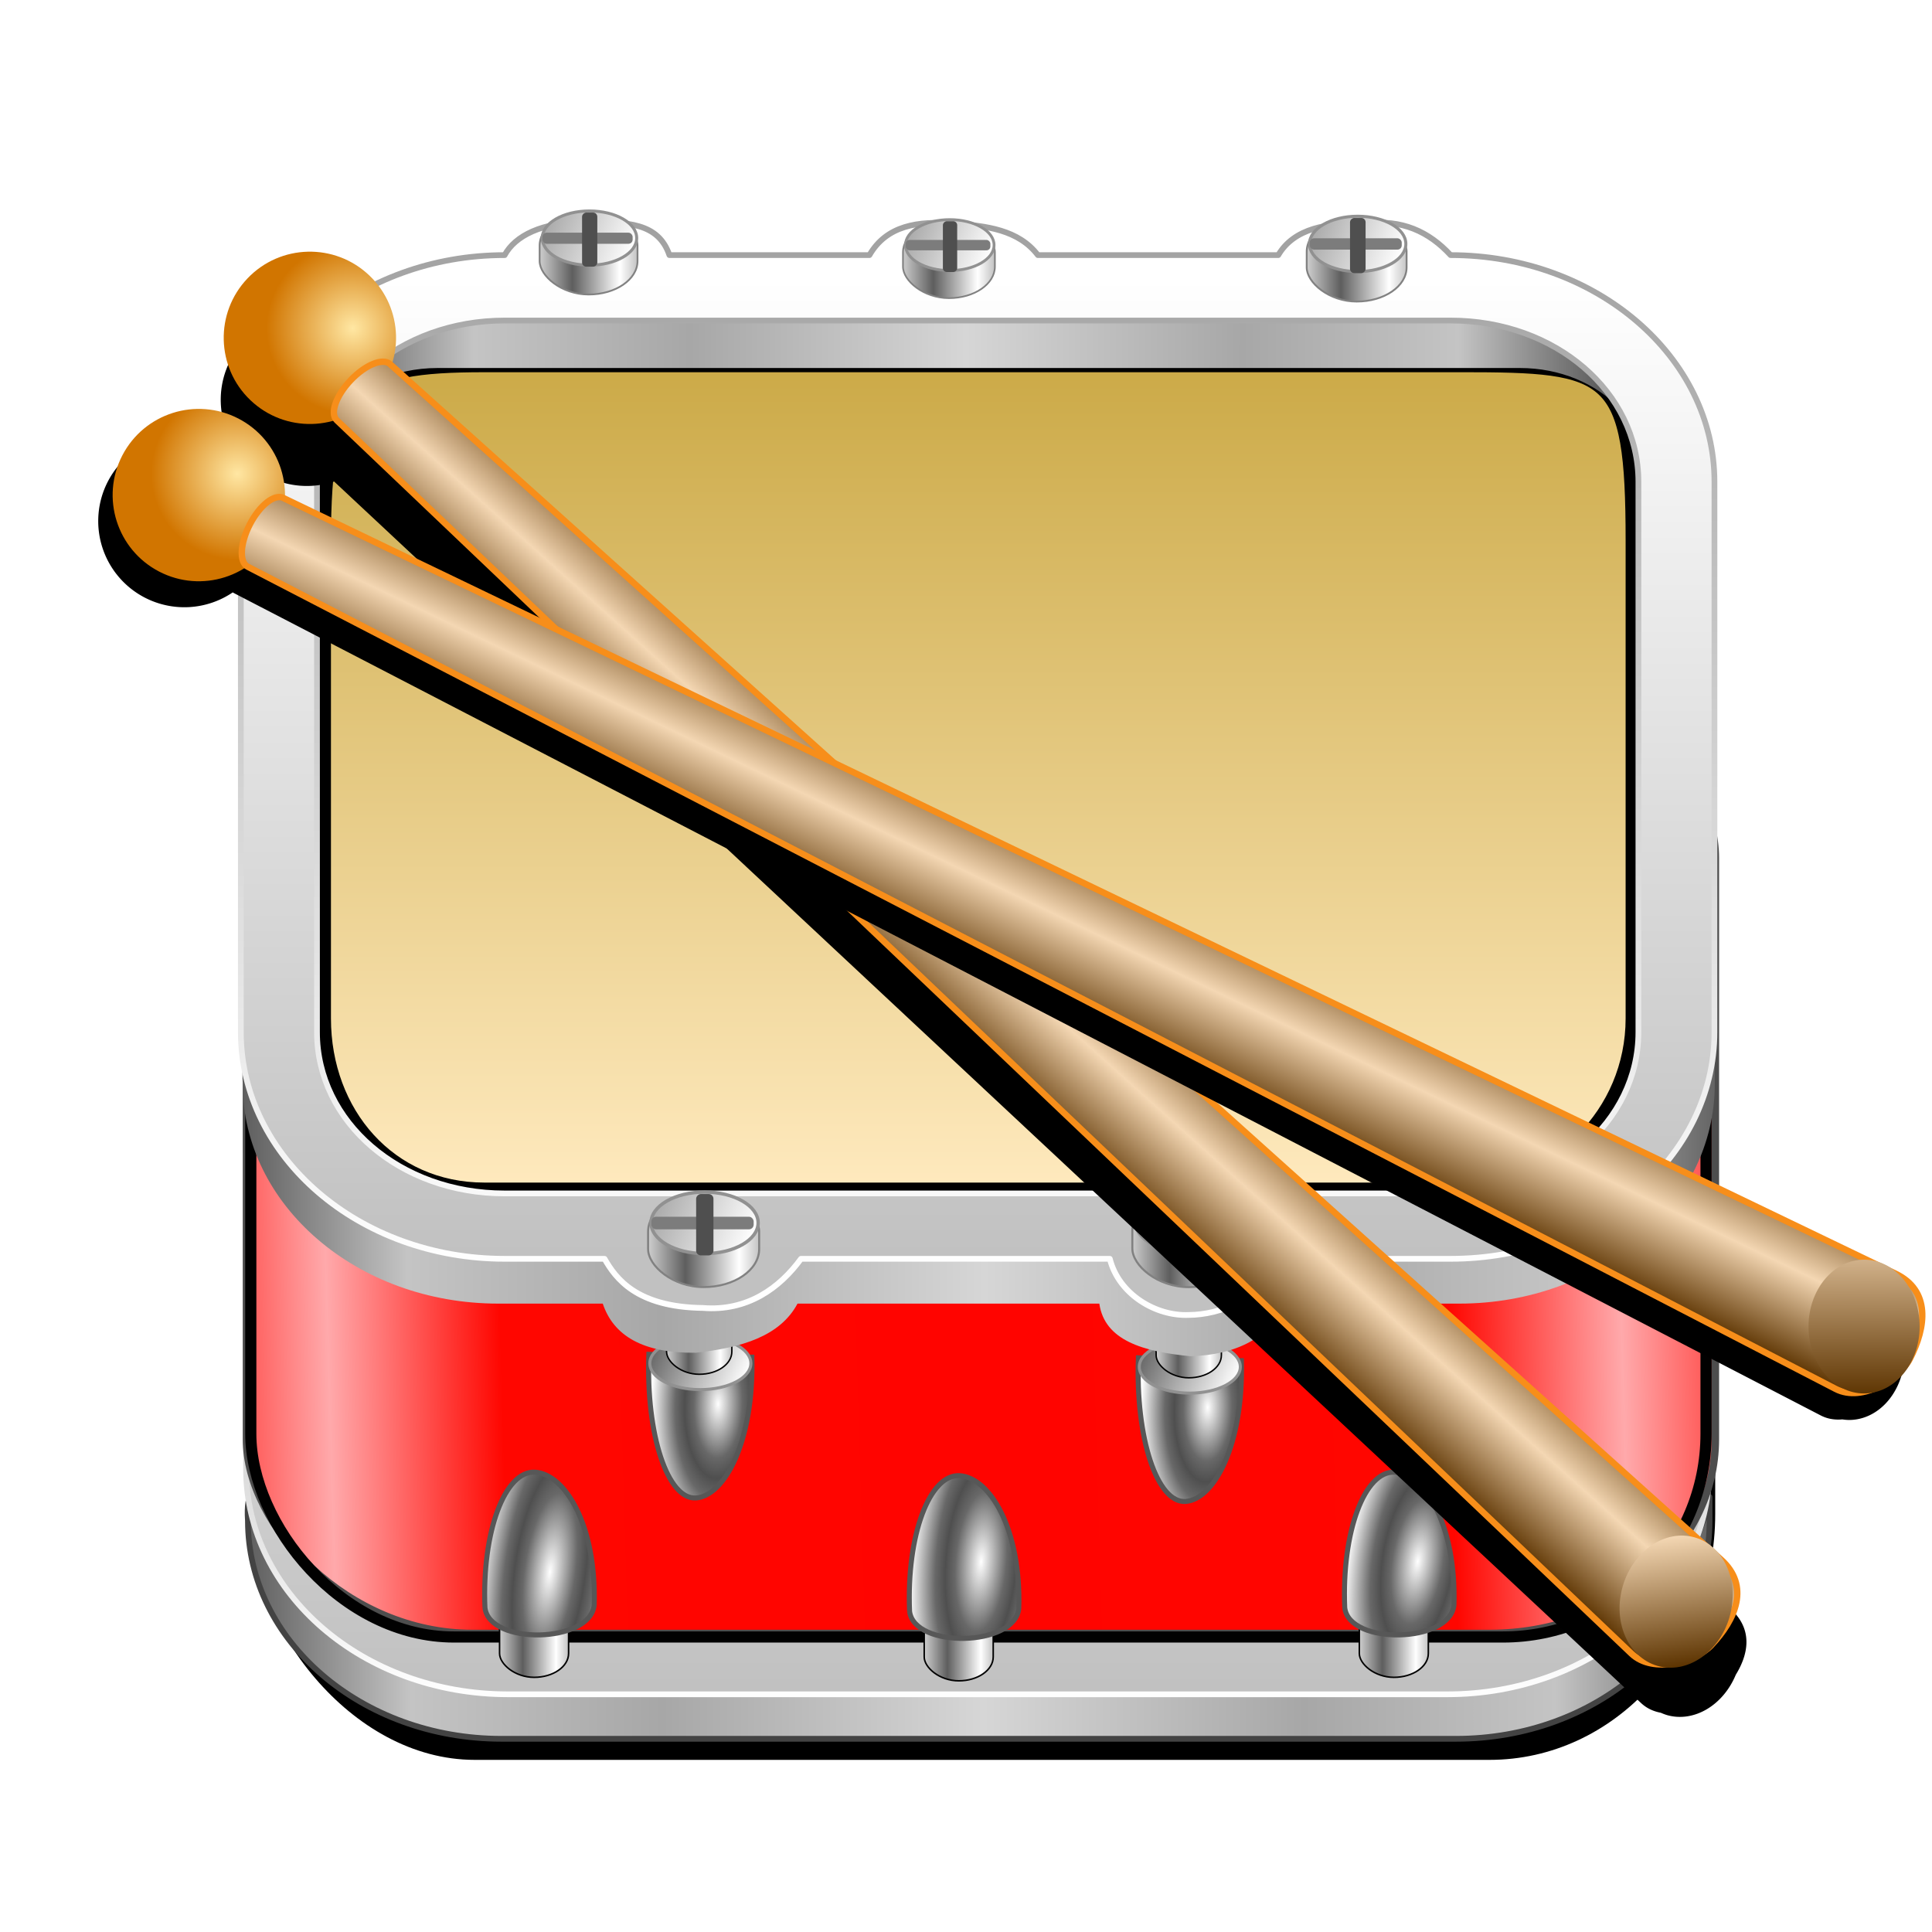<?xml version="1.0" encoding="UTF-8" standalone="no"?>
<!-- Created with Inkscape (http://www.inkscape.org/) -->

<svg
   xmlns:dc="http://purl.org/dc/elements/1.1/"
   xmlns:cc="http://creativecommons.org/ns#"
   xmlns:rdf="http://www.w3.org/1999/02/22-rdf-syntax-ns#"
   xmlns:svg="http://www.w3.org/2000/svg"
   xmlns="http://www.w3.org/2000/svg"
   xmlns:xlink="http://www.w3.org/1999/xlink"
   xmlns:sodipodi="http://sodipodi.sourceforge.net/DTD/sodipodi-0.dtd"
   xmlns:inkscape="http://www.inkscape.org/namespaces/inkscape"
   width="255"
   height="255"
   viewBox="0 0 67.469 67.469"
   version="1.1"
   id="svg8"
   inkscape:version="0.92.5 (2060ec1f9f, 2020-04-08)"
   sodipodi:docname="drumstick.svg">
  <defs
     id="defs2">
    <linearGradient
       id="linearGradient959"
       inkscape:collect="always">
      <stop
         id="stop955"
         stop-color="#ffe7a3"
         stop-opacity="1" />
      <stop
         id="stop957"
         offset="1"
         stop-color="#d17500"
         stop-opacity="1" />
    </linearGradient>
    <linearGradient
       id="linearGradient953"
       inkscape:collect="always">
      <stop
         id="stop949"
         stop-color="#5c3300"
         stop-opacity="1" />
      <stop
         id="stop951"
         offset="1"
         stop-color="#f4d7b3"
         stop-opacity="1" />
    </linearGradient>
    <linearGradient
       id="linearGradient992"
       inkscape:collect="always">
      <stop
         id="stop988"
         stop-color="#ffffff"
         stop-opacity="1" />
      <stop
         id="stop990"
         offset="1"
         stop-color="#a0a0a0"
         stop-opacity="1" />
    </linearGradient>
    <linearGradient
       id="linearGradient986"
       inkscape:collect="always">
      <stop
         id="stop980"
         stop-color="#ffffff"
         stop-opacity="1" />
      <stop
         offset="0.724"
         id="stop982"
         stop-color="#686868"
         stop-opacity="1" />
      <stop
         id="stop984"
         offset="1"
         stop-color="#4f4f4f"
         stop-opacity="1" />
    </linearGradient>
    <linearGradient
       id="linearGradient969"
       inkscape:collect="always">
      <stop
         id="stop965"
         stop-color="#676767"
         stop-opacity="1" />
      <stop
         id="stop967"
         offset="1"
         stop-color="#ffffff"
         stop-opacity="1" />
    </linearGradient>
    <linearGradient
       inkscape:collect="always"
       id="linearGradient941">
      <stop
         id="stop937"
         stop-color="#a8a8a8"
         stop-opacity="1" />
      <stop
         offset="1"
         id="stop939"
         stop-color="#ffffff"
         stop-opacity="1" />
    </linearGradient>
    <linearGradient
       inkscape:collect="always"
       id="linearGradient927">
      <stop
         id="stop923"
         stop-color="#5e5e5e"
         stop-opacity="1" />
      <stop
         offset="1"
         id="stop925"
         stop-color="#ffffff"
         stop-opacity="1" />
    </linearGradient>
    <linearGradient
       inkscape:collect="always"
       id="linearGradient874">
      <stop
         id="stop870"
         stop-color="#ffa9ab"
         stop-opacity="1" />
      <stop
         id="stop878"
         offset="0.267"
         stop-color="#ff0600"
         stop-opacity="1" />
      <stop
         offset="1"
         id="stop872"
         stop-color="#ff0400"
         stop-opacity="1" />
    </linearGradient>
    <linearGradient
       inkscape:collect="always"
       id="linearGradient866">
      <stop
         id="stop862"
         stop-color="#ffeabf"
         stop-opacity="1" />
      <stop
         offset="1"
         id="stop864"
         stop-color="#cba946"
         stop-opacity="1" />
    </linearGradient>
    <linearGradient
       inkscape:collect="always"
       id="linearGradient852">
      <stop
         id="stop848"
         stop-color="#ffffff"
         stop-opacity="1" />
      <stop
         offset="1"
         id="stop850"
         stop-color="#5e5e5e"
         stop-opacity="1" />
    </linearGradient>
    <linearGradient
       inkscape:collect="always"
       id="linearGradient1027">
      <stop
         id="stop1023"
         stop-color="#5e5e5e"
         stop-opacity="1" />
      <stop
         id="stop1031"
         offset="0.222"
         stop-color="#c4c4c4"
         stop-opacity="1" />
      <stop
         offset="0.564"
         id="stop1033"
         stop-color="#a7a7a7"
         stop-opacity="1" />
      <stop
         offset="1"
         id="stop1025"
         stop-color="#d6d6d6"
         stop-opacity="1" />
    </linearGradient>
    <linearGradient
       inkscape:collect="always"
       id="linearGradient1096">
      <stop
         id="stop1092"
         stop-color="#c1c1c1"
         stop-opacity="1" />
      <stop
         offset="1"
         id="stop1094"
         stop-color="#ffffff"
         stop-opacity="1" />
    </linearGradient>
    <linearGradient
       inkscape:collect="always"
       xlink:href="#linearGradient1096"
       id="linearGradient1098"
       x1="64.41"
       y1="283.08"
       x2="64.41"
       y2="234.52"
       gradientUnits="userSpaceOnUse"
       gradientTransform="matrix(0.918,0,0,0.789,-25.393,51.103)" />
    <linearGradient
       inkscape:collect="always"
       xlink:href="#linearGradient1027"
       id="linearGradient1029"
       x1="37.28"
       y1="239"
       x2="64.34"
       y2="239"
       gradientUnits="userSpaceOnUse"
       spreadMethod="reflect"
       gradientTransform="matrix(0.918,0,0,0.789,-25.393,51.103)" />
    <linearGradient
       inkscape:collect="always"
       xlink:href="#linearGradient1027"
       id="linearGradient840"
       x1="33.419"
       y1="279.03"
       x2="65.11"
       y2="279.03"
       gradientUnits="userSpaceOnUse"
       spreadMethod="reflect"
       gradientTransform="matrix(0.918,0,0,0.789,-25.393,50.738)" />
    <linearGradient
       inkscape:collect="always"
       xlink:href="#linearGradient992"
       id="linearGradient854"
       x1="69.35"
       y1="283.76"
       x2="69.35"
       y2="231.49"
       gradientUnits="userSpaceOnUse"
       gradientTransform="matrix(0.918,0,0,0.789,-25.393,51.103)" />
    <linearGradient
       inkscape:collect="always"
       xlink:href="#linearGradient866"
       id="linearGradient868"
       x1="65.778"
       y1="280.24"
       x2="65.778"
       y2="238.42"
       gradientUnits="userSpaceOnUse"
       gradientTransform="matrix(0.918,0,0,0.789,-25.393,51.103)" />
    <linearGradient
       inkscape:collect="always"
       xlink:href="#linearGradient874"
       id="linearGradient876"
       x1="36.841"
       y1="278.72"
       x2="64.48"
       y2="278.02"
       gradientUnits="userSpaceOnUse"
       spreadMethod="reflect"
       gradientTransform="matrix(0.918,0,0,0.789,-25.393,51.103)" />
    <linearGradient
       inkscape:collect="always"
       xlink:href="#linearGradient1027"
       id="linearGradient886"
       gradientUnits="userSpaceOnUse"
       x1="37.28"
       y1="239"
       x2="64.34"
       y2="239"
       spreadMethod="reflect"
       gradientTransform="matrix(0.911,0,0,0.783,-24.972,69.773)" />
    <linearGradient
       inkscape:collect="always"
       xlink:href="#linearGradient1027"
       id="linearGradient888"
       gradientUnits="userSpaceOnUse"
       gradientTransform="matrix(0.911,0,0,0.783,-24.972,69.411)"
       x1="33.419"
       y1="279.03"
       x2="65.11"
       y2="279.03"
       spreadMethod="reflect" />
    <linearGradient
       inkscape:collect="always"
       xlink:href="#linearGradient1096"
       id="linearGradient890"
       gradientUnits="userSpaceOnUse"
       x1="64.41"
       y1="283.08"
       x2="64.41"
       y2="234.52"
       gradientTransform="matrix(0.911,0,0,0.783,-24.972,69.773)" />
    <linearGradient
       inkscape:collect="always"
       xlink:href="#linearGradient852"
       id="linearGradient892"
       gradientUnits="userSpaceOnUse"
       x1="69.35"
       y1="283.76"
       x2="69.35"
       y2="231.49"
       gradientTransform="matrix(0.911,0,0,0.783,-24.972,69.773)" />
    <filter
       inkscape:collect="always"
       id="filter911"
       x="-0.02"
       width="1.039"
       y="-0.031"
       height="1.062"
       color-interpolation-filters="sRGB">
      <feGaussianBlur
         inkscape:collect="always"
         stdDeviation="0.456"
         id="feGaussianBlur913" />
    </filter>
    <filter
       inkscape:collect="always"
       id="filter917"
       x="-0.001"
       width="1.02"
       y="-0.015"
       height="1.03"
       color-interpolation-filters="sRGB">
      <feGaussianBlur
         inkscape:collect="always"
         stdDeviation="0.259"
         id="feGaussianBlur919" />
    </filter>
    <linearGradient
       inkscape:collect="always"
       xlink:href="#linearGradient927"
       id="linearGradient929"
       x1="48.727"
       y1="277.99"
       x2="49.89"
       y2="277.99"
       gradientUnits="userSpaceOnUse"
       spreadMethod="reflect"
       gradientTransform="matrix(1.065,0,0,1.065,-29.111,-21.036)" />
    <linearGradient
       inkscape:collect="always"
       xlink:href="#linearGradient927"
       id="linearGradient933"
       gradientUnits="userSpaceOnUse"
       gradientTransform="matrix(1.812,0,0,1.239,-65.635,-74.243)"
       x1="48.727"
       y1="277.99"
       x2="49.89"
       y2="277.99"
       spreadMethod="reflect" />
    <linearGradient
       inkscape:collect="always"
       xlink:href="#linearGradient941"
       id="linearGradient943"
       x1="46.599"
       y1="272.25"
       x2="49.613"
       y2="273.46"
       gradientUnits="userSpaceOnUse"
       gradientTransform="matrix(1.262,0,0,1.243,-37.057,-66.701)" />
    <radialGradient
       inkscape:collect="always"
       xlink:href="#linearGradient986"
       id="radialGradient957"
       cx="16.222"
       cy="284.46"
       fx="16.222"
       fy="284.46"
       r="2.848"
       gradientTransform="matrix(0.461,0.013,-0.029,1.025,24.712,-11.459)"
       gradientUnits="userSpaceOnUse"
       spreadMethod="reflect" />
    <linearGradient
       inkscape:collect="always"
       xlink:href="#linearGradient969"
       id="linearGradient963"
       gradientUnits="userSpaceOnUse"
       gradientTransform="matrix(1.19,0,0,1.062,-33.78,-11.585)"
       x1="46.599"
       y1="272.25"
       x2="49.613"
       y2="273.46" />
    <radialGradient
       inkscape:collect="always"
       xlink:href="#linearGradient986"
       id="radialGradient975"
       gradientUnits="userSpaceOnUse"
       gradientTransform="matrix(0.487,0.031,0.19,-1.501,-44.343,713.362)"
       cx="15.693"
       cy="284.43"
       fx="15.693"
       fy="284.43"
       r="2.848"
       spreadMethod="reflect" />
    <linearGradient
       inkscape:collect="always"
       xlink:href="#linearGradient927"
       id="linearGradient981"
       gradientUnits="userSpaceOnUse"
       gradientTransform="matrix(1.126,0,0,1.126,-38.592,-26.371)"
       x1="48.727"
       y1="277.99"
       x2="49.89"
       y2="277.99"
       spreadMethod="reflect" />
    <linearGradient
       inkscape:collect="always"
       xlink:href="#linearGradient927"
       id="linearGradient1056"
       gradientUnits="userSpaceOnUse"
       gradientTransform="matrix(1.597,0,0,1.092,-59.591,-71.68)"
       x1="48.727"
       y1="277.99"
       x2="49.89"
       y2="277.99"
       spreadMethod="reflect" />
    <linearGradient
       inkscape:collect="always"
       xlink:href="#linearGradient941"
       id="linearGradient1058"
       gradientUnits="userSpaceOnUse"
       gradientTransform="matrix(1.112,0,0,1.096,-34.402,-65.033)"
       x1="46.599"
       y1="272.25"
       x2="49.613"
       y2="273.46" />
    <linearGradient
       inkscape:collect="always"
       xlink:href="#linearGradient927"
       id="linearGradient1068"
       gradientUnits="userSpaceOnUse"
       gradientTransform="matrix(1.499,0,0,1.025,-40.657,-52.683)"
       x1="48.727"
       y1="277.99"
       x2="49.89"
       y2="277.99"
       spreadMethod="reflect" />
    <linearGradient
       inkscape:collect="always"
       xlink:href="#linearGradient941"
       id="linearGradient1070"
       gradientUnits="userSpaceOnUse"
       gradientTransform="matrix(1.044,0,0,1.029,-17.007,-46.442)"
       x1="46.599"
       y1="272.25"
       x2="49.613"
       y2="273.46" />
    <linearGradient
       inkscape:collect="always"
       xlink:href="#linearGradient927"
       id="linearGradient1080"
       gradientUnits="userSpaceOnUse"
       gradientTransform="matrix(1.63,0,0,1.114,-31.051,-77.691)"
       x1="48.727"
       y1="277.99"
       x2="49.89"
       y2="277.99"
       spreadMethod="reflect" />
    <linearGradient
       inkscape:collect="always"
       xlink:href="#linearGradient941"
       id="linearGradient1082"
       gradientUnits="userSpaceOnUse"
       gradientTransform="matrix(1.135,0,0,1.118,-5.348,-70.908)"
       x1="46.599"
       y1="272.25"
       x2="49.613"
       y2="273.46" />
    <filter
       inkscape:collect="always"
       id="filter1100"
       x="-0.02"
       width="1.04"
       y="-0.03"
       height="1.06"
       color-interpolation-filters="sRGB">
      <feGaussianBlur
         inkscape:collect="always"
         stdDeviation="0.523"
         id="feGaussianBlur1102" />
    </filter>
    <radialGradient
       inkscape:collect="always"
       xlink:href="#linearGradient986"
       id="radialGradient954"
       gradientUnits="userSpaceOnUse"
       gradientTransform="matrix(0.461,0.013,-0.029,1.025,43.921,-11.321)"
       cx="16.222"
       cy="284.46"
       fx="16.222"
       fy="284.46"
       r="2.848"
       spreadMethod="reflect" />
    <linearGradient
       inkscape:collect="always"
       xlink:href="#linearGradient969"
       id="linearGradient956"
       gradientUnits="userSpaceOnUse"
       gradientTransform="matrix(1.19,0,0,1.062,-14.571,-11.447)"
       x1="46.599"
       y1="272.25"
       x2="49.613"
       y2="273.46" />
    <linearGradient
       inkscape:collect="always"
       xlink:href="#linearGradient927"
       id="linearGradient958"
       gradientUnits="userSpaceOnUse"
       gradientTransform="matrix(1.065,0,0,1.065,-9.903,-20.898)"
       x1="48.727"
       y1="277.99"
       x2="49.89"
       y2="277.99"
       spreadMethod="reflect" />
    <linearGradient
       inkscape:collect="always"
       xlink:href="#linearGradient927"
       id="linearGradient960"
       gradientUnits="userSpaceOnUse"
       gradientTransform="matrix(1.844,0,0,1.261,-48.192,-80.53)"
       x1="48.727"
       y1="277.99"
       x2="49.89"
       y2="277.99"
       spreadMethod="reflect" />
    <linearGradient
       inkscape:collect="always"
       xlink:href="#linearGradient941"
       id="linearGradient962"
       gradientUnits="userSpaceOnUse"
       gradientTransform="matrix(1.284,0,0,1.265,-19.1,-72.852)"
       x1="46.599"
       y1="272.25"
       x2="49.613"
       y2="273.46" />
    <linearGradient
       inkscape:collect="always"
       xlink:href="#linearGradient927"
       id="linearGradient968"
       gradientUnits="userSpaceOnUse"
       gradientTransform="matrix(1.126,0,0,1.126,-21.931,-26.234)"
       x1="48.727"
       y1="277.99"
       x2="49.89"
       y2="277.99"
       spreadMethod="reflect" />
    <radialGradient
       inkscape:collect="always"
       xlink:href="#linearGradient986"
       id="radialGradient970"
       gradientUnits="userSpaceOnUse"
       gradientTransform="matrix(0.487,0.007,0.094,-1.332,-0.165,665.452)"
       cx="15.754"
       cy="284.57"
       fx="15.754"
       fy="284.57"
       r="2.848"
       spreadMethod="reflect" />
    <linearGradient
       inkscape:collect="always"
       xlink:href="#linearGradient927"
       id="linearGradient976"
       gradientUnits="userSpaceOnUse"
       gradientTransform="matrix(1.126,0,0,1.126,-4.857,-26.371)"
       x1="48.727"
       y1="277.99"
       x2="49.89"
       y2="277.99"
       spreadMethod="reflect" />
    <radialGradient
       inkscape:collect="always"
       xlink:href="#linearGradient986"
       id="radialGradient978"
       gradientUnits="userSpaceOnUse"
       gradientTransform="matrix(0.485,0.044,0.166,-1.187,-3.697,623.447)"
       cx="16.222"
       cy="284.46"
       fx="16.222"
       fy="284.46"
       r="2.848"
       spreadMethod="reflect" />
    <linearGradient
       inkscape:collect="always"
       xlink:href="#linearGradient953"
       id="linearGradient939"
       x1="-31.07"
       y1="262.7"
       x2="-31.15"
       y2="260"
       gradientUnits="userSpaceOnUse"
       spreadMethod="reflect"
       gradientTransform="matrix(0.798,0.76,-0.76,0.798,259.444,77.592)" />
    <radialGradient
       inkscape:collect="always"
       xlink:href="#linearGradient959"
       id="radialGradient949"
       cx="-57.825"
       cy="259.51"
       fx="-57.825"
       fy="259.51"
       r="2.589"
       gradientUnits="userSpaceOnUse"
       gradientTransform="matrix(1.102,0,0,1.102,241.367,-122.774)" />
    <linearGradient
       inkscape:collect="always"
       xlink:href="#linearGradient953"
       id="linearGradient966"
       x1="139.34"
       y1="255.91"
       x2="137.55"
       y2="251.96"
       gradientUnits="userSpaceOnUse" />
    <radialGradient
       inkscape:collect="always"
       xlink:href="#linearGradient959"
       id="radialGradient981"
       gradientUnits="userSpaceOnUse"
       gradientTransform="matrix(1.102,0,0,1.102,241.367,-122.774)"
       cx="-57.825"
       cy="259.51"
       fx="-57.825"
       fy="259.51"
       r="2.589" />
    <linearGradient
       inkscape:collect="always"
       xlink:href="#linearGradient953"
       id="linearGradient983"
       gradientUnits="userSpaceOnUse"
       gradientTransform="matrix(0.798,0.76,-0.76,0.798,259.444,77.592)"
       x1="-31.07"
       y1="262.7"
       x2="-31.15"
       y2="260"
       spreadMethod="reflect" />
    <linearGradient
       inkscape:collect="always"
       xlink:href="#linearGradient953"
       id="linearGradient985"
       gradientUnits="userSpaceOnUse"
       x1="138.76"
       y1="256.84"
       x2="138.71"
       y2="250.93" />
    <filter
       inkscape:collect="always"
       style="color-interpolation-filters:sRGB"
       id="filter974"
       x="-0.019"
       width="1.037"
       y="-0.034"
       height="1.068">
      <feGaussianBlur
         inkscape:collect="always"
         stdDeviation="0.462"
         id="feGaussianBlur976" />
    </filter>
  </defs>
  <sodipodi:namedview
     id="base"
     pagecolor="#ff0000"
     bordercolor="#666666"
     borderopacity="1.0"
     inkscape:pageopacity="0"
     inkscape:pageshadow="2"
     inkscape:zoom="3.454902"
     inkscape:cx="127.5"
     inkscape:cy="127.5"
     inkscape:document-units="mm"
     inkscape:current-layer="layer1"
     showgrid="false"
     units="px"
     inkscape:snap-to-guides="false"
     inkscape:snap-grids="false"
     inkscape:snap-others="false"
     inkscape:object-nodes="false"
     inkscape:snap-nodes="false"
     inkscape:snap-global="false"
     inkscape:window-width="1920"
     inkscape:window-height="1056"
     inkscape:window-x="0"
     inkscape:window-y="0"
     inkscape:window-maximized="1" />
  <g
     inkscape:label="Layer 1"
     inkscape:groupmode="layer"
     id="layer1"
     transform="translate(0,-229.531)">
    <g
       id="g996"
       transform="matrix(0.89,0,0,0.89,3.771,29.072)">
      <rect
         style="opacity:1;fill:#000000;fill-opacity:1;fill-rule:nonzero;stroke:none;stroke-width:3.02;stroke-linecap:round;stroke-linejoin:round;stroke-miterlimit:4;stroke-dasharray:none;stroke-dashoffset:0;stroke-opacity:1;filter:url(#filter1100)"
         transform="matrix(0.917,0,0,0.917,3.717,22.643)"
         rx="9.656"
         stroke-miterlimit="4"
         ry="10.52"
         y="254.35"
         x="1.984"
         height="41.883"
         width="62.735"
         id="rect1084" />
      <path
         style="color:#000000;font-style:normal;font-variant:normal;font-weight:normal;font-stretch:normal;font-size:0px;line-height:normal;font-family:sans-serif;font-variant-ligatures:normal;font-variant-position:normal;font-variant-caps:normal;font-variant-numeric:normal;font-variant-alternates:normal;font-feature-settings:normal;text-indent:0;text-align:start;text-decoration:none;text-decoration-line:none;text-decoration-style:solid;text-decoration-color:#000000;letter-spacing:0;word-spacing:0;text-transform:none;writing-mode:lr-tb;direction:ltr;text-orientation:mixed;dominant-baseline:auto;baseline-shift:0px;text-anchor:start;white-space:normal;shape-padding:0;clip-rule:nonzero;display:inline;overflow:visible;visibility:visible;opacity:1;isolation:auto;mix-blend-mode:normal;color-interpolation:sRGB;color-interpolation-filters:linearRGB;solid-color:#000000;solid-opacity:1;vector-effect:none;fill:url(#linearGradient886);fill-opacity:1;fill-rule:nonzero;stroke:none;stroke-width:2.057;stroke-linecap:round;stroke-linejoin:round;stroke-miterlimit:4;stroke-dasharray:none;stroke-dashoffset:0;stroke-opacity:1;color-rendering:auto;image-rendering:auto;shape-rendering:auto;text-rendering:auto;enable-background:accumulate"
         d="m 15.156,255.103 c -2.778,0.17 -5.096,1.638 -6.154,3.716 0.898,-1.097 2.38,-1.808 4.081,-1.808 h 42.167 c 1.568,0 2.953,0.602 3.863,1.555 -1.112,-1.943 -3.354,-3.299 -6.018,-3.463 z"
         id="path880"
         inkscape:connector-curvature="0"
         sodipodi:nodetypes="ccssccc"
         visibility="visible"
         font-variant-ligatures="normal"
         letter-spacing="0"
         text-align="start"
         font-variant-caps="normal"
         mix-blend-mode="normal"
         isolation="auto"
         word-spacing="0"
         font-feature-settings="normal"
         overflow="visible"
         font-size="0"
         text-decoration-line="none"
         stroke-miterlimit="4"
         dominant-baseline="auto"
         text-decoration-style="solid"
         font-variant-alternates="normal"
         font-weight="normal"
         text-decoration="none"
         font-style="normal"
         display="inline"
         line-height="normal"
         text-decoration-color="#000000"
         font-variant="normal"
         text-transform="none"
         font-variant-numeric="normal"
         font-variant-position="normal"
         font-stretch="normal"
         baseline-shift="0"
         text-indent="0"
         direction="ltr" />
      <path
         style="color:#000000;font-style:normal;font-variant:normal;font-weight:normal;font-stretch:normal;font-size:0px;line-height:normal;font-family:sans-serif;font-variant-ligatures:normal;font-variant-position:normal;font-variant-caps:normal;font-variant-numeric:normal;font-variant-alternates:normal;font-feature-settings:normal;text-indent:0;text-align:start;text-decoration:none;text-decoration-line:none;text-decoration-style:solid;text-decoration-color:#000000;letter-spacing:0;word-spacing:0;text-transform:none;writing-mode:lr-tb;direction:ltr;text-orientation:mixed;dominant-baseline:auto;baseline-shift:0px;text-anchor:start;white-space:normal;shape-padding:0;clip-rule:nonzero;display:inline;overflow:visible;visibility:visible;opacity:1;isolation:auto;mix-blend-mode:normal;color-interpolation:sRGB;color-interpolation-filters:linearRGB;solid-color:#000000;solid-opacity:1;vector-effect:none;fill:url(#linearGradient888);fill-opacity:1;fill-rule:nonzero;stroke:#434343;stroke-width:0.225;stroke-linecap:round;stroke-linejoin:round;stroke-miterlimit:4;stroke-dasharray:none;stroke-dashoffset:0;stroke-opacity:1;color-rendering:auto;image-rendering:auto;shape-rendering:auto;text-rendering:auto;enable-background:accumulate"
         d="m 5.491,284.908 c 0,4.72 4.462,8.554 9.953,8.554 h 37.448 c 5.491,0 9.952,-3.834 9.952,-8.554 v -0.937 c -0.844,4.147 -5.058,7.308 -10.121,7.308 H 15.866 c -5.668,0 -10.278,-3.964 -10.278,-8.836 0.237,1.554 -0.182,1.199 -0.097,2.464 z"
         id="path882"
         inkscape:connector-curvature="0"
         sodipodi:nodetypes="cssscsscc"
         visibility="visible"
         font-variant-ligatures="normal"
         letter-spacing="0"
         text-align="start"
         font-variant-caps="normal"
         mix-blend-mode="normal"
         isolation="auto"
         word-spacing="0"
         font-feature-settings="normal"
         overflow="visible"
         font-size="0"
         text-decoration-line="none"
         stroke-miterlimit="4"
         dominant-baseline="auto"
         text-decoration-style="solid"
         font-variant-alternates="normal"
         font-weight="normal"
         text-decoration="none"
         font-style="normal"
         display="inline"
         line-height="normal"
         text-decoration-color="#000000"
         font-variant="normal"
         text-transform="none"
         font-variant-numeric="normal"
         font-variant-position="normal"
         font-stretch="normal"
         baseline-shift="0"
         text-indent="0"
         direction="ltr" />
      <path
         style="color:#000000;font-style:normal;font-variant:normal;font-weight:normal;font-stretch:normal;font-size:0px;line-height:normal;font-family:sans-serif;font-variant-ligatures:normal;font-variant-position:normal;font-variant-caps:normal;font-variant-numeric:normal;font-variant-alternates:normal;font-feature-settings:normal;text-indent:0;text-align:start;text-decoration:none;text-decoration-line:none;text-decoration-style:solid;text-decoration-color:#000000;letter-spacing:0;word-spacing:0;text-transform:none;writing-mode:lr-tb;direction:ltr;text-orientation:mixed;dominant-baseline:auto;baseline-shift:0px;text-anchor:start;white-space:normal;shape-padding:0;clip-rule:nonzero;display:inline;overflow:visible;visibility:visible;opacity:1;isolation:auto;mix-blend-mode:normal;color-interpolation:sRGB;color-interpolation-filters:linearRGB;solid-color:#000000;solid-opacity:1;vector-effect:none;fill:url(#linearGradient890);fill-opacity:1;fill-rule:nonzero;stroke:url(#linearGradient892);stroke-width:0.224;stroke-linecap:round;stroke-linejoin:round;stroke-miterlimit:4;stroke-dasharray:none;stroke-dashoffset:0;stroke-opacity:1;color-rendering:auto;image-rendering:auto;shape-rendering:auto;text-rendering:auto;enable-background:accumulate"
         direction="ltr"
         text-indent="0"
         baseline-shift="0"
         font-stretch="normal"
         font-variant-position="normal"
         font-variant-numeric="normal"
         text-transform="none"
         font-variant="normal"
         text-decoration-color="#000000"
         line-height="normal"
         display="inline"
         font-style="normal"
         text-decoration="none"
         font-weight="normal"
         font-variant-alternates="normal"
         text-decoration-style="solid"
         dominant-baseline="auto"
         stroke-miterlimit="4"
         text-decoration-line="none"
         font-size="0"
         overflow="visible"
         font-feature-settings="normal"
         word-spacing="0"
         isolation="auto"
         mix-blend-mode="normal"
         font-variant-caps="normal"
         text-align="start"
         letter-spacing="0"
         font-variant-ligatures="normal"
         visibility="visible"
         d="m 15.697,252.612 c -5.669,0 -10.279,3.962 -10.279,8.834 v 21.436 c 0,4.873 4.611,8.834 10.279,8.834 h 36.855 c 5.669,0 10.279,-3.962 10.279,-8.834 v -21.436 c 0,-4.873 -4.611,-8.834 -10.279,-8.834 z m 0,2.549 h 36.855 c 4.077,0 7.314,2.781 7.314,6.286 v 21.436 c 0,3.504 -3.237,6.286 -7.314,6.286 H 15.697 c -4.077,0 -7.313,-2.781 -7.313,-6.286 v -21.436 c 0,-3.504 3.236,-6.286 7.313,-6.286 z"
         id="path884"
         inkscape:connector-curvature="0" />
      <rect
         style="opacity:1;fill:url(#linearGradient876);fill-opacity:1;fill-rule:nonzero;stroke:#4d4d4d;stroke-width:0.293;stroke-linecap:round;stroke-linejoin:round;stroke-miterlimit:4;stroke-dasharray:none;stroke-dashoffset:0;stroke-opacity:1"
         rx="8.858"
         stroke-miterlimit="4"
         ry="7.614"
         y="251.272"
         x="5.434"
         height="38.057"
         width="57.636"
         id="rect856" />
      <path
         style="fill:url(#radialGradient954);fill-opacity:1;stroke:#575757;stroke-width:0.197;stroke-linecap:butt;stroke-linejoin:miter;stroke-opacity:1"
         d="m 40.431,278.513 4.042,0.111 c 0.089,3.316 -1.076,5.445 -2.188,5.525 -1.112,0.08 -1.971,-2.471 -1.854,-5.636 z"
         id="path939"
         inkscape:connector-curvature="0"
         sodipodi:nodetypes="cczc" />
      <rect
         style="opacity:1;fill:none;fill-opacity:1;fill-rule:nonzero;stroke:#010101;stroke-width:0.478;stroke-linecap:round;stroke-linejoin:round;stroke-miterlimit:4;stroke-dasharray:none;stroke-dashoffset:0;stroke-opacity:1;filter:url(#filter917)"
         transform="matrix(0.917,0,0,0.917,3.717,22.643)"
         rx="8.696"
         ry="8.696"
         id="rect915"
         width="62.27"
         height="41.485"
         x="2.057"
         y="249.49"
         stroke-miterlimit="4" />
      <ellipse
         style="opacity:1;fill:url(#linearGradient956);fill-opacity:1;fill-rule:nonzero;stroke:#919191;stroke-width:0.119;stroke-linecap:round;stroke-linejoin:round;stroke-miterlimit:4;stroke-dasharray:none;stroke-dashoffset:0;stroke-opacity:1"
         stroke-miterlimit="4"
         ry="1.031"
         rx="1.982"
         cy="278.867"
         cx="42.449"
         id="ellipse941" />
      <rect
         style="opacity:1;fill:url(#linearGradient868);fill-opacity:1;fill-rule:nonzero;stroke:none;stroke-width:2.77;stroke-linecap:round;stroke-linejoin:round;stroke-miterlimit:4;stroke-dasharray:none;stroke-dashoffset:0;stroke-opacity:1"
         id="rect860"
         width="57.552"
         height="38.423"
         x="5.265"
         y="235.796"
         ry="9.651"
         stroke-miterlimit="4"
         rx="8.858" />
      <path
         style="opacity:1;fill:none;fill-opacity:1;fill-rule:nonzero;stroke:#000000;stroke-width:0.571;stroke-linecap:round;stroke-linejoin:round;stroke-miterlimit:4;stroke-dasharray:none;stroke-dashoffset:0;stroke-opacity:1;filter:url(#filter911)"
         transform="matrix(0.917,0,0,0.917,3.717,22.643)"
         stroke-miterlimit="4"
         sodipodi:nodetypes="sssssssss"
         inkscape:connector-curvature="0"
         id="rect894"
         d="m 12.048,236.57 h 41.815 c 6.434,0 7.308,0.257 7.308,7.493 v 20.445 c 0,4.049 -3.26,7.308 -7.308,7.308 h -41.815 c -4.049,0 -6.846,-3.26 -6.846,-7.308 V 244.064 c 0,-6.613 1.257,-7.493 6.846,-7.493 z" />
      <path
         style="color:#000000;font-style:normal;font-variant:normal;font-weight:normal;font-stretch:normal;font-size:0px;line-height:normal;font-family:sans-serif;font-variant-ligatures:normal;font-variant-position:normal;font-variant-caps:normal;font-variant-numeric:normal;font-variant-alternates:normal;font-feature-settings:normal;text-indent:0;text-align:start;text-decoration:none;text-decoration-line:none;text-decoration-style:solid;text-decoration-color:#000000;letter-spacing:0;word-spacing:0;text-transform:none;writing-mode:lr-tb;direction:ltr;text-orientation:mixed;dominant-baseline:auto;baseline-shift:0px;text-anchor:start;white-space:normal;shape-padding:0;clip-rule:nonzero;display:inline;overflow:visible;visibility:visible;opacity:1;isolation:auto;mix-blend-mode:normal;color-interpolation:sRGB;color-interpolation-filters:linearRGB;solid-color:#000000;solid-opacity:1;vector-effect:none;fill:url(#linearGradient1029);fill-opacity:1;fill-rule:nonzero;stroke:none;stroke-width:2.071;stroke-linecap:round;stroke-linejoin:round;stroke-miterlimit:4;stroke-dasharray:none;stroke-dashoffset:0;stroke-opacity:1;color-rendering:auto;image-rendering:auto;shape-rendering:auto;text-rendering:auto;enable-background:accumulate"
         direction="ltr"
         text-indent="0"
         baseline-shift="0"
         font-stretch="normal"
         font-variant-position="normal"
         font-variant-numeric="normal"
         text-transform="none"
         font-variant="normal"
         text-decoration-color="#000000"
         line-height="normal"
         display="inline"
         font-style="normal"
         text-decoration="none"
         font-weight="normal"
         font-variant-alternates="normal"
         text-decoration-style="solid"
         dominant-baseline="auto"
         stroke-miterlimit="4"
         text-decoration-line="none"
         font-size="0"
         overflow="visible"
         font-feature-settings="normal"
         word-spacing="0"
         isolation="auto"
         mix-blend-mode="normal"
         font-variant-caps="normal"
         text-align="start"
         letter-spacing="0"
         font-variant-ligatures="normal"
         visibility="visible"
         sodipodi:nodetypes="ccssccc"
         inkscape:connector-curvature="0"
         id="rect1000"
         d="m 15.02,237.754 c -2.797,0.172 -5.132,1.65 -6.198,3.742 0.904,-1.105 2.397,-1.821 4.111,-1.821 H 55.401 c 1.579,0 2.974,0.606 3.891,1.566 -1.12,-1.957 -3.378,-3.323 -6.061,-3.487 z" />
      <path
         style="fill:url(#radialGradient957);fill-opacity:1;stroke:#575757;stroke-width:0.197;stroke-linecap:butt;stroke-linejoin:miter;stroke-opacity:1"
         sodipodi:nodetypes="cczc"
         inkscape:connector-curvature="0"
         id="path949"
         d="m 21.223,278.375 4.042,0.111 c 0.089,3.316 -1.076,5.445 -2.188,5.525 -1.112,0.08 -1.971,-2.471 -1.854,-5.636 z" />
      <ellipse
         style="opacity:1;fill:url(#linearGradient963);fill-opacity:1;fill-rule:nonzero;stroke:#919191;stroke-width:0.119;stroke-linecap:round;stroke-linejoin:round;stroke-miterlimit:4;stroke-dasharray:none;stroke-dashoffset:0;stroke-opacity:1"
         stroke-miterlimit="4"
         id="ellipse961"
         cx="23.244"
         cy="278.729"
         rx="1.982"
         ry="1.031" />
      <rect
         style="opacity:1;fill:url(#linearGradient929);fill-opacity:1;fill-rule:nonzero;stroke:#010101;stroke-width:0.056;stroke-linecap:round;stroke-linejoin:round;stroke-miterlimit:4;stroke-dasharray:none;stroke-dashoffset:0;stroke-opacity:1"
         stroke-miterlimit="4"
         rx="1.281"
         ry="0.886"
         y="275.922"
         x="21.918"
         height="3.237"
         width="2.561"
         id="rect921" />
      <rect
         style="opacity:1;fill:url(#linearGradient958);fill-opacity:1;fill-rule:nonzero;stroke:#010101;stroke-width:0.056;stroke-linecap:round;stroke-linejoin:round;stroke-miterlimit:4;stroke-dasharray:none;stroke-dashoffset:0;stroke-opacity:1"
         stroke-miterlimit="4"
         id="rect943"
         width="2.561"
         height="3.237"
         x="41.127"
         y="276.06"
         ry="0.886"
         rx="1.281" />
      <path
         style="color:#000000;font-style:normal;font-variant:normal;font-weight:normal;font-stretch:normal;font-size:0px;line-height:normal;font-family:sans-serif;font-variant-ligatures:normal;font-variant-position:normal;font-variant-caps:normal;font-variant-numeric:normal;font-variant-alternates:normal;font-feature-settings:normal;text-indent:0;text-align:start;text-decoration:none;text-decoration-line:none;text-decoration-style:solid;text-decoration-color:#000000;letter-spacing:0;word-spacing:0;text-transform:none;writing-mode:lr-tb;direction:ltr;text-orientation:mixed;dominant-baseline:auto;baseline-shift:0px;text-anchor:start;white-space:normal;shape-padding:0;clip-rule:nonzero;display:inline;overflow:visible;visibility:visible;opacity:1;isolation:auto;mix-blend-mode:normal;color-interpolation:sRGB;color-interpolation-filters:linearRGB;solid-color:#000000;solid-opacity:1;vector-effect:none;fill:url(#linearGradient840);fill-opacity:1;fill-rule:nonzero;stroke:none;stroke-width:2.477;stroke-linecap:round;stroke-linejoin:round;stroke-miterlimit:4;stroke-dasharray:none;stroke-dashoffset:0;stroke-opacity:1;color-rendering:auto;image-rendering:auto;shape-rendering:auto;text-rendering:auto;enable-background:accumulate"
         direction="ltr"
         text-indent="0"
         baseline-shift="0"
         font-stretch="normal"
         font-variant-position="normal"
         font-variant-numeric="normal"
         text-transform="none"
         font-variant="normal"
         text-decoration-color="#000000"
         line-height="normal"
         display="inline"
         font-style="normal"
         text-decoration="none"
         font-weight="normal"
         font-variant-alternates="normal"
         text-decoration-style="solid"
         dominant-baseline="auto"
         stroke-miterlimit="4"
         text-decoration-line="none"
         font-size="0"
         overflow="visible"
         font-feature-settings="normal"
         word-spacing="0"
         isolation="auto"
         mix-blend-mode="normal"
         font-variant-caps="normal"
         text-align="start"
         letter-spacing="0"
         font-variant-ligatures="normal"
         visibility="visible"
         sodipodi:nodetypes="csccccccsscsscc"
         inkscape:connector-curvature="0"
         id="rect1012"
         d="m 5.287,267.771 c 0,4.754 4.494,8.615 10.024,8.615 h 4.103 c 0.422,1.26 1.575,1.952 3.649,1.928 1.78,-0.194 3.307,-0.64 3.993,-1.928 h 11.842 c 0.21,1.454 1.733,1.886 3.58,2.065 1.807,-0.053 3.081,-0.727 3.787,-2.065 h 6.76 c 5.53,0 10.023,-3.862 10.023,-8.615 v -0.944 c -0.85,4.176 -5.095,7.361 -10.193,7.361 H 15.736 c -5.709,0 -10.351,-3.992 -10.351,-8.899 0.238,1.565 -0.183,1.208 -0.098,2.482 z" />
      <path
         style="color:#000000;font-style:normal;font-variant:normal;font-weight:normal;font-stretch:normal;font-size:0px;line-height:normal;font-family:sans-serif;font-variant-ligatures:normal;font-variant-position:normal;font-variant-caps:normal;font-variant-numeric:normal;font-variant-alternates:normal;font-feature-settings:normal;text-indent:0;text-align:start;text-decoration:none;text-decoration-line:none;text-decoration-style:solid;text-decoration-color:#000000;letter-spacing:0;word-spacing:0;text-transform:none;writing-mode:lr-tb;direction:ltr;text-orientation:mixed;dominant-baseline:auto;baseline-shift:0px;text-anchor:start;white-space:normal;shape-padding:0;clip-rule:nonzero;display:inline;overflow:visible;visibility:visible;opacity:1;isolation:auto;mix-blend-mode:normal;color-interpolation:sRGB;color-interpolation-filters:linearRGB;solid-color:#000000;solid-opacity:1;vector-effect:none;fill:url(#linearGradient1098);fill-opacity:1;fill-rule:nonzero;stroke:url(#linearGradient854);stroke-width:0.225;stroke-linecap:round;stroke-linejoin:round;stroke-miterlimit:4;stroke-dasharray:none;stroke-dashoffset:0;stroke-opacity:1;color-rendering:auto;image-rendering:auto;shape-rendering:auto;text-rendering:auto;enable-background:accumulate"
         direction="ltr"
         text-indent="0"
         baseline-shift="0"
         font-stretch="normal"
         font-variant-position="normal"
         font-variant-numeric="normal"
         text-transform="none"
         font-variant="normal"
         text-decoration-color="#000000"
         line-height="normal"
         display="inline"
         font-style="normal"
         text-decoration="none"
         font-weight="normal"
         font-variant-alternates="normal"
         text-decoration-style="solid"
         dominant-baseline="auto"
         stroke-miterlimit="4"
         text-decoration-line="none"
         font-size="0"
         overflow="visible"
         font-feature-settings="normal"
         word-spacing="0"
         isolation="auto"
         mix-blend-mode="normal"
         font-variant-caps="normal"
         text-align="start"
         letter-spacing="0"
         font-variant-ligatures="normal"
         visibility="visible"
         sodipodi:nodetypes="csssccccccssscccccccccsssssssss"
         inkscape:connector-curvature="0"
         id="rect1090"
         d="m 15.566,235.245 c -5.709,0 -10.353,3.99 -10.353,8.897 v 21.589 c 0,4.907 4.643,8.897 10.353,8.897 h 3.917 c 0.435,0.758 1.244,1.895 3.855,1.928 1.754,0.142 3.02,-0.785 3.855,-1.928 h 12.117 c 0.356,1.411 1.826,2.259 3.098,2.203 1.223,-0.006 2.862,-0.614 3.58,-2.203 h 6.694 c 5.709,0 10.353,-3.99 10.353,-8.897 v -21.589 c 0,-4.907 -4.643,-8.897 -10.353,-8.897 -0.851,-0.925 -1.919,-1.415 -3.32,-1.239 -1.53,-0.045 -2.826,0.189 -3.442,1.239 h -9.432 c -0.755,-0.99 -2.008,-1.152 -3.305,-1.239 -1.401,-0.111 -2.633,0.074 -3.305,1.239 h -7.849 c -0.435,-1.273 -1.639,-1.306 -3.305,-1.308 -1.715,0.021 -2.746,0.548 -3.16,1.308 z m 0,2.567 h 37.118 c 4.106,0 7.367,2.801 7.367,6.331 v 21.589 c 0,3.529 -3.261,6.331 -7.367,6.331 H 15.566 c -4.106,0 -7.365,-2.801 -7.365,-6.331 v -21.589 c 0,-3.529 3.259,-6.331 7.365,-6.331 z" />
      <rect
         style="opacity:1;fill:url(#linearGradient933);fill-opacity:1;fill-rule:nonzero;stroke:#818181;stroke-width:0.079;stroke-linecap:round;stroke-linejoin:round;stroke-miterlimit:4;stroke-dasharray:none;stroke-dashoffset:0;stroke-opacity:1"
         stroke-miterlimit="4"
         id="rect931"
         width="4.358"
         height="3.668"
         x="21.193"
         y="272.069"
         ry="1.492"
         rx="2.179" />
      <ellipse
         style="opacity:1;fill:url(#linearGradient943);fill-opacity:1;fill-rule:nonzero;stroke:#919191;stroke-width:0.132;stroke-linecap:round;stroke-linejoin:round;stroke-miterlimit:4;stroke-dasharray:none;stroke-dashoffset:0;stroke-opacity:1"
         stroke-miterlimit="4"
         ry="1.207"
         rx="2.101"
         cy="273.216"
         cx="23.41"
         id="path935" />
      <rect
         style="opacity:1;fill:#7c7c7c;fill-opacity:1;fill-rule:nonzero;stroke:none;stroke-width:0.131;stroke-linecap:round;stroke-linejoin:round;stroke-miterlimit:4;stroke-dasharray:none;stroke-dashoffset:0;stroke-opacity:1"
         rx="0.185"
         stroke-miterlimit="4"
         ry="0.185"
         y="272.977"
         x="21.322"
         height="0.494"
         width="4.013"
         id="rect945" />
      <rect
         style="opacity:1;fill:#4f4f4f;fill-opacity:1;fill-rule:nonzero;stroke:none;stroke-width:0.131;stroke-linecap:round;stroke-linejoin:round;stroke-miterlimit:4;stroke-dasharray:none;stroke-dashoffset:0;stroke-opacity:1"
         rx="0.185"
         stroke-miterlimit="4"
         transform="rotate(90)"
         id="rect947"
         width="2.407"
         height="0.679"
         x="272.087"
         y="-23.757"
         ry="0.185" />
      <rect
         style="opacity:1;fill:url(#linearGradient981);fill-opacity:1;fill-rule:nonzero;stroke:#010101;stroke-width:0.06;stroke-linecap:round;stroke-linejoin:round;stroke-miterlimit:4;stroke-dasharray:none;stroke-dashoffset:0;stroke-opacity:1"
         stroke-miterlimit="4"
         id="rect979"
         width="2.708"
         height="3.422"
         x="15.365"
         y="287.628"
         ry="0.938"
         rx="1.354" />
      <path
         style="fill:url(#radialGradient975);fill-opacity:1;stroke:#575757;stroke-width:0.197;stroke-linecap:butt;stroke-linejoin:miter;stroke-opacity:1"
         d="m 14.792,288.319 c 0.168,1.476 4.136,1.403 4.285,-0.105 0.095,-3.129 -1.141,-5.138 -2.319,-5.213 -1.179,-0.075 -2.09,2.331 -1.966,5.318 z"
         id="path971"
         inkscape:connector-curvature="0"
         sodipodi:nodetypes="cczc" />
      <rect
         style="opacity:1;fill:url(#linearGradient1056);fill-opacity:1;fill-rule:nonzero;stroke:#818181;stroke-width:0.07;stroke-linecap:round;stroke-linejoin:round;stroke-miterlimit:4;stroke-dasharray:none;stroke-dashoffset:0;stroke-opacity:1"
         stroke-miterlimit="4"
         rx="1.921"
         ry="1.315"
         y="233.557"
         x="16.937"
         height="3.233"
         width="3.841"
         id="rect1048" />
      <ellipse
         style="opacity:1;fill:url(#linearGradient1058);fill-opacity:1;fill-rule:nonzero;stroke:#919191;stroke-width:0.117;stroke-linecap:round;stroke-linejoin:round;stroke-miterlimit:4;stroke-dasharray:none;stroke-dashoffset:0;stroke-opacity:1"
         stroke-miterlimit="4"
         id="ellipse1050"
         cx="18.893"
         cy="234.576"
         rx="1.853"
         ry="1.064" />
      <rect
         style="opacity:1;fill:#7c7c7c;fill-opacity:1;fill-rule:nonzero;stroke:none;stroke-width:0.116;stroke-linecap:round;stroke-linejoin:round;stroke-miterlimit:4;stroke-dasharray:none;stroke-dashoffset:0;stroke-opacity:1"
         rx="0.163"
         stroke-miterlimit="4"
         id="rect1052"
         width="3.536"
         height="0.435"
         x="17.05"
         y="234.365"
         ry="0.163" />
      <rect
         style="opacity:1;fill:#4f4f4f;fill-opacity:1;fill-rule:nonzero;stroke:none;stroke-width:0.116;stroke-linecap:round;stroke-linejoin:round;stroke-miterlimit:4;stroke-dasharray:none;stroke-dashoffset:0;stroke-opacity:1"
         rx="0.163"
         stroke-miterlimit="4"
         ry="0.163"
         y="-19.2"
         x="233.576"
         height="0.598"
         width="2.122"
         id="rect1054"
         transform="rotate(90)" />
      <rect
         style="opacity:1;fill:url(#linearGradient1068);fill-opacity:1;fill-rule:nonzero;stroke:#818181;stroke-width:0.066;stroke-linecap:round;stroke-linejoin:round;stroke-miterlimit:4;stroke-dasharray:none;stroke-dashoffset:0;stroke-opacity:1"
         stroke-miterlimit="4"
         id="rect1060"
         width="3.606"
         height="3.036"
         x="31.194"
         y="233.897"
         ry="1.235"
         rx="1.804" />
      <ellipse
         style="opacity:1;fill:url(#linearGradient1070);fill-opacity:1;fill-rule:nonzero;stroke:#919191;stroke-width:0.11;stroke-linecap:round;stroke-linejoin:round;stroke-miterlimit:4;stroke-dasharray:none;stroke-dashoffset:0;stroke-opacity:1"
         stroke-miterlimit="4"
         ry="0.999"
         rx="1.738"
         cy="234.851"
         cx="33.03"
         id="ellipse1062" />
      <rect
         style="opacity:1;fill:#7c7c7c;fill-opacity:1;fill-rule:nonzero;stroke:none;stroke-width:0.109;stroke-linecap:round;stroke-linejoin:round;stroke-miterlimit:4;stroke-dasharray:none;stroke-dashoffset:0;stroke-opacity:1"
         rx="0.153"
         stroke-miterlimit="4"
         ry="0.153"
         y="234.649"
         x="31.303"
         height="0.408"
         width="3.32"
         id="rect1064" />
      <rect
         style="opacity:1;fill:#4f4f4f;fill-opacity:1;fill-rule:nonzero;stroke:none;stroke-width:0.109;stroke-linecap:round;stroke-linejoin:round;stroke-miterlimit:4;stroke-dasharray:none;stroke-dashoffset:0;stroke-opacity:1"
         rx="0.153"
         stroke-miterlimit="4"
         transform="rotate(90)"
         id="rect1066"
         width="1.993"
         height="0.561"
         x="233.915"
         y="-33.321"
         ry="0.153" />
      <rect
         style="opacity:1;fill:url(#linearGradient1080);fill-opacity:1;fill-rule:nonzero;stroke:#818181;stroke-width:0.072;stroke-linecap:round;stroke-linejoin:round;stroke-miterlimit:4;stroke-dasharray:none;stroke-dashoffset:0;stroke-opacity:1"
         stroke-miterlimit="4"
         rx="1.96"
         ry="1.341"
         y="233.768"
         x="47.036"
         height="3.299"
         width="3.919"
         id="rect1072" />
      <ellipse
         style="opacity:1;fill:url(#linearGradient1082);fill-opacity:1;fill-rule:nonzero;stroke:#919191;stroke-width:0.119;stroke-linecap:round;stroke-linejoin:round;stroke-miterlimit:4;stroke-dasharray:none;stroke-dashoffset:0;stroke-opacity:1"
         stroke-miterlimit="4"
         id="ellipse1074"
         cx="49.036"
         cy="234.805"
         rx="1.89"
         ry="1.086" />
      <rect
         style="opacity:1;fill:#7c7c7c;fill-opacity:1;fill-rule:nonzero;stroke:none;stroke-width:0.118;stroke-linecap:round;stroke-linejoin:round;stroke-miterlimit:4;stroke-dasharray:none;stroke-dashoffset:0;stroke-opacity:1"
         rx="0.167"
         stroke-miterlimit="4"
         id="rect1076"
         width="3.609"
         height="0.444"
         x="47.155"
         y="234.585"
         ry="0.167" />
      <rect
         style="opacity:1;fill:#4f4f4f;fill-opacity:1;fill-rule:nonzero;stroke:none;stroke-width:0.118;stroke-linecap:round;stroke-linejoin:round;stroke-miterlimit:4;stroke-dasharray:none;stroke-dashoffset:0;stroke-opacity:1"
         rx="0.167"
         stroke-miterlimit="4"
         ry="0.167"
         y="-49.346"
         x="233.787"
         height="0.611"
         width="2.165"
         id="rect1078"
         transform="rotate(90)" />
      <rect
         style="opacity:1;fill:url(#linearGradient960);fill-opacity:1;fill-rule:nonzero;stroke:#818181;stroke-width:0.081;stroke-linecap:round;stroke-linejoin:round;stroke-miterlimit:4;stroke-dasharray:none;stroke-dashoffset:0;stroke-opacity:1"
         stroke-miterlimit="4"
         rx="2.218"
         ry="1.518"
         y="272.005"
         x="40.194"
         height="3.734"
         width="4.436"
         id="rect946" />
      <ellipse
         style="opacity:1;fill:url(#linearGradient962);fill-opacity:1;fill-rule:nonzero;stroke:#919191;stroke-width:0.135;stroke-linecap:round;stroke-linejoin:round;stroke-miterlimit:4;stroke-dasharray:none;stroke-dashoffset:0;stroke-opacity:1"
         stroke-miterlimit="4"
         id="ellipse948"
         cx="42.449"
         cy="273.17"
         rx="2.139"
         ry="1.229" />
      <rect
         style="opacity:1;fill:#7c7c7c;fill-opacity:1;fill-rule:nonzero;stroke:none;stroke-width:0.134;stroke-linecap:round;stroke-linejoin:round;stroke-miterlimit:4;stroke-dasharray:none;stroke-dashoffset:0;stroke-opacity:1"
         rx="0.188"
         stroke-miterlimit="4"
         id="rect950"
         width="4.084"
         height="0.503"
         x="40.324"
         y="272.931"
         ry="0.188" />
      <rect
         style="opacity:1;fill:#4f4f4f;fill-opacity:1;fill-rule:nonzero;stroke:none;stroke-width:0.134;stroke-linecap:round;stroke-linejoin:round;stroke-miterlimit:4;stroke-dasharray:none;stroke-dashoffset:0;stroke-opacity:1"
         rx="0.188"
         stroke-miterlimit="4"
         ry="0.188"
         y="-42.807"
         x="272.023"
         height="0.691"
         width="2.45"
         id="rect952"
         transform="rotate(90)" />
      <rect
         style="opacity:1;fill:url(#linearGradient968);fill-opacity:1;fill-rule:nonzero;stroke:#010101;stroke-width:0.06;stroke-linecap:round;stroke-linejoin:round;stroke-miterlimit:4;stroke-dasharray:none;stroke-dashoffset:0;stroke-opacity:1"
         stroke-miterlimit="4"
         rx="1.354"
         ry="0.938"
         y="287.765"
         x="32.027"
         height="3.422"
         width="2.708"
         id="rect964" />
      <path
         style="fill:url(#radialGradient970);fill-opacity:1;stroke:#575757;stroke-width:0.197;stroke-linecap:butt;stroke-linejoin:miter;stroke-opacity:1"
         sodipodi:nodetypes="cczc"
         inkscape:connector-curvature="0"
         id="path966"
         d="m 31.453,288.456 c 0.168,1.476 4.136,1.403 4.285,-0.105 0.095,-3.129 -1.141,-5.138 -2.319,-5.213 -1.179,-0.075 -2.09,2.331 -1.966,5.318 z" />
      <rect
         style="opacity:1;fill:url(#linearGradient976);fill-opacity:1;fill-rule:nonzero;stroke:#010101;stroke-width:0.06;stroke-linecap:round;stroke-linejoin:round;stroke-miterlimit:4;stroke-dasharray:none;stroke-dashoffset:0;stroke-opacity:1"
         stroke-miterlimit="4"
         id="rect972"
         width="2.708"
         height="3.422"
         x="49.1"
         y="287.628"
         ry="0.938"
         rx="1.354" />
      <path
         style="fill:url(#radialGradient978);fill-opacity:1;stroke:#575757;stroke-width:0.197;stroke-linecap:butt;stroke-linejoin:miter;stroke-opacity:1"
         d="m 48.528,288.319 c 0.168,1.476 4.136,1.403 4.285,-0.105 0.095,-3.129 -1.141,-5.138 -2.319,-5.213 -1.179,-0.075 -2.09,2.331 -1.966,5.318 z"
         id="path974"
         inkscape:connector-curvature="0"
         sodipodi:nodetypes="cczc" />
    </g>
    <path
       inkscape:connector-curvature="0"
       id="path978"
       d="m 9.262,244.529 a 2.852,2.852 0 0 0 -2.553,1.539 2.852,2.852 0 0 0 1.22,3.844 2.852,2.852 0 0 0 2.914,-0.173 c 0.005,0.003 0.008,0.009 0.013,0.011 l 52.554,27.236 c 0.223,0.115 0.466,0.151 0.712,0.129 a 1.839,2.214 0.159 0 0 0.222,0.019 1.839,2.214 0.159 0 0 1.824,-1.9 c 0.219,-0.769 0.129,-1.511 -0.588,-1.959 a 1.839,2.214 0.159 0 0 -1.145,-0.565 l -52.348,-25.211 a 2.852,2.852 0 0 0 -1.534,-2.653 2.852,2.852 0 0 0 -1.291,-0.319 z"
       style="opacity:1;fill:#000000;fill-opacity:1;fill-rule:nonzero;stroke:none;stroke-width:0.629;stroke-linecap:round;stroke-linejoin:round;stroke-miterlimit:4;stroke-dasharray:none;stroke-dashoffset:0;stroke-opacity:1;filter:url(#filter974)"
       transform="matrix(1.016,0.285,-0.285,1.016,71.832,-10.479)" />
    <g
       id="g971"
       transform="matrix(1.055,0,0,1.055,-4.612,-12.951)">
      <circle
         transform="rotate(43.611)"
         r="2.852"
         cy="164.42"
         cx="176.84"
         id="path941"
         stroke-miterlimit="4"
         style="opacity:1;fill:url(#radialGradient949);fill-opacity:1;fill-rule:nonzero;stroke:none;stroke-width:0.629;stroke-linecap:round;stroke-linejoin:round;stroke-miterlimit:4;stroke-dasharray:none;stroke-dashoffset:0;stroke-opacity:1" />
      <path
         sodipodi:nodetypes="sssssss"
         inkscape:connector-curvature="0"
         id="rect930"
         d="m 17.285,241.895 44.055,39.571 c 0.961,0.863 0.498,1.973 -0.334,2.846 -0.49,0.514 -1.902,0.96 -2.631,0.266 l -42.857,-40.828 c -0.232,-0.221 -0.025,-0.813 0.465,-1.327 0.49,-0.514 1.064,-0.743 1.303,-0.529 z"
         stroke-miterlimit="4"
         style="opacity:1;fill:url(#linearGradient939);fill-opacity:1;fill-rule:nonzero;stroke:#f78e1a;stroke-width:0.212;stroke-linecap:round;stroke-linejoin:round;stroke-miterlimit:4;stroke-dasharray:none;stroke-dashoffset:0;stroke-opacity:1" />
      <ellipse
         transform="rotate(16.375)"
         ry="2.214"
         rx="1.839"
         cy="254.51"
         cx="137.17"
         id="path957"
         stroke-miterlimit="4"
         style="opacity:1;fill:url(#linearGradient966);fill-opacity:1;fill-rule:nonzero;stroke:none;stroke-width:0.212;stroke-linecap:round;stroke-linejoin:round;stroke-miterlimit:4;stroke-dasharray:none;stroke-dashoffset:0;stroke-opacity:1" />
    </g>
    <path
       style="opacity:1;fill:#000000;fill-opacity:1;fill-rule:nonzero;stroke:none;stroke-width:0.629;stroke-linecap:round;stroke-linejoin:round;stroke-miterlimit:4;stroke-dasharray:none;stroke-dashoffset:0;stroke-opacity:1;filter:url(#filter974)"
       d="m 8.616,247.541 a 2.852,2.852 0 0 0 -2.553,1.539 2.852,2.852 0 0 0 1.22,3.844 2.852,2.852 0 0 0 2.914,-0.173 c 0.005,0.003 0.008,0.009 0.013,0.011 l 52.554,27.236 c 0.223,0.115 0.466,0.151 0.712,0.129 a 1.839,2.214 0.159 0 0 0.222,0.019 1.839,2.214 0.159 0 0 1.824,-1.9 c 0.219,-0.769 0.129,-1.511 -0.588,-1.959 a 1.839,2.214 0.159 0 0 -1.145,-0.565 l -52.348,-25.211 a 2.852,2.852 0 0 0 -1.534,-2.653 2.852,2.852 0 0 0 -1.291,-0.319 z"
       id="circle949"
       inkscape:connector-curvature="0"
       transform="matrix(1.055,0,0,1.055,-2.629,-16.435)" />
    <g
       id="g979"
       transform="matrix(1.013,-0.295,0.295,1.013,-78.978,6.979)">
      <circle
         id="circle973"
         cx="176.84"
         cy="164.42"
         r="2.852"
         transform="rotate(43.611)"
         stroke-miterlimit="4"
         style="opacity:1;fill:url(#radialGradient981);fill-opacity:1;fill-rule:nonzero;stroke:none;stroke-width:0.629;stroke-linecap:round;stroke-linejoin:round;stroke-miterlimit:4;stroke-dasharray:none;stroke-dashoffset:0;stroke-opacity:1" />
      <path
         d="m 17.285,241.895 44.055,39.571 c 0.961,0.863 0.498,1.973 -0.334,2.846 -0.49,0.514 -1.902,0.96 -2.631,0.266 l -42.857,-40.828 c -0.232,-0.221 -0.025,-0.813 0.465,-1.327 0.49,-0.514 1.064,-0.743 1.303,-0.529 z"
         id="path975"
         inkscape:connector-curvature="0"
         sodipodi:nodetypes="sssssss"
         stroke-miterlimit="4"
         style="opacity:1;fill:url(#linearGradient983);fill-opacity:1;fill-rule:nonzero;stroke:#f78e1a;stroke-width:0.212;stroke-linecap:round;stroke-linejoin:round;stroke-miterlimit:4;stroke-dasharray:none;stroke-dashoffset:0;stroke-opacity:1" />
      <ellipse
         id="ellipse977"
         cx="137.17"
         cy="254.51"
         rx="1.839"
         ry="2.214"
         transform="rotate(16.375)"
         stroke-miterlimit="4"
         style="opacity:1;fill:url(#linearGradient985);fill-opacity:1;fill-rule:nonzero;stroke:none;stroke-width:0.212;stroke-linecap:round;stroke-linejoin:round;stroke-miterlimit:4;stroke-dasharray:none;stroke-dashoffset:0;stroke-opacity:1" />
    </g>
  </g>
</svg>
